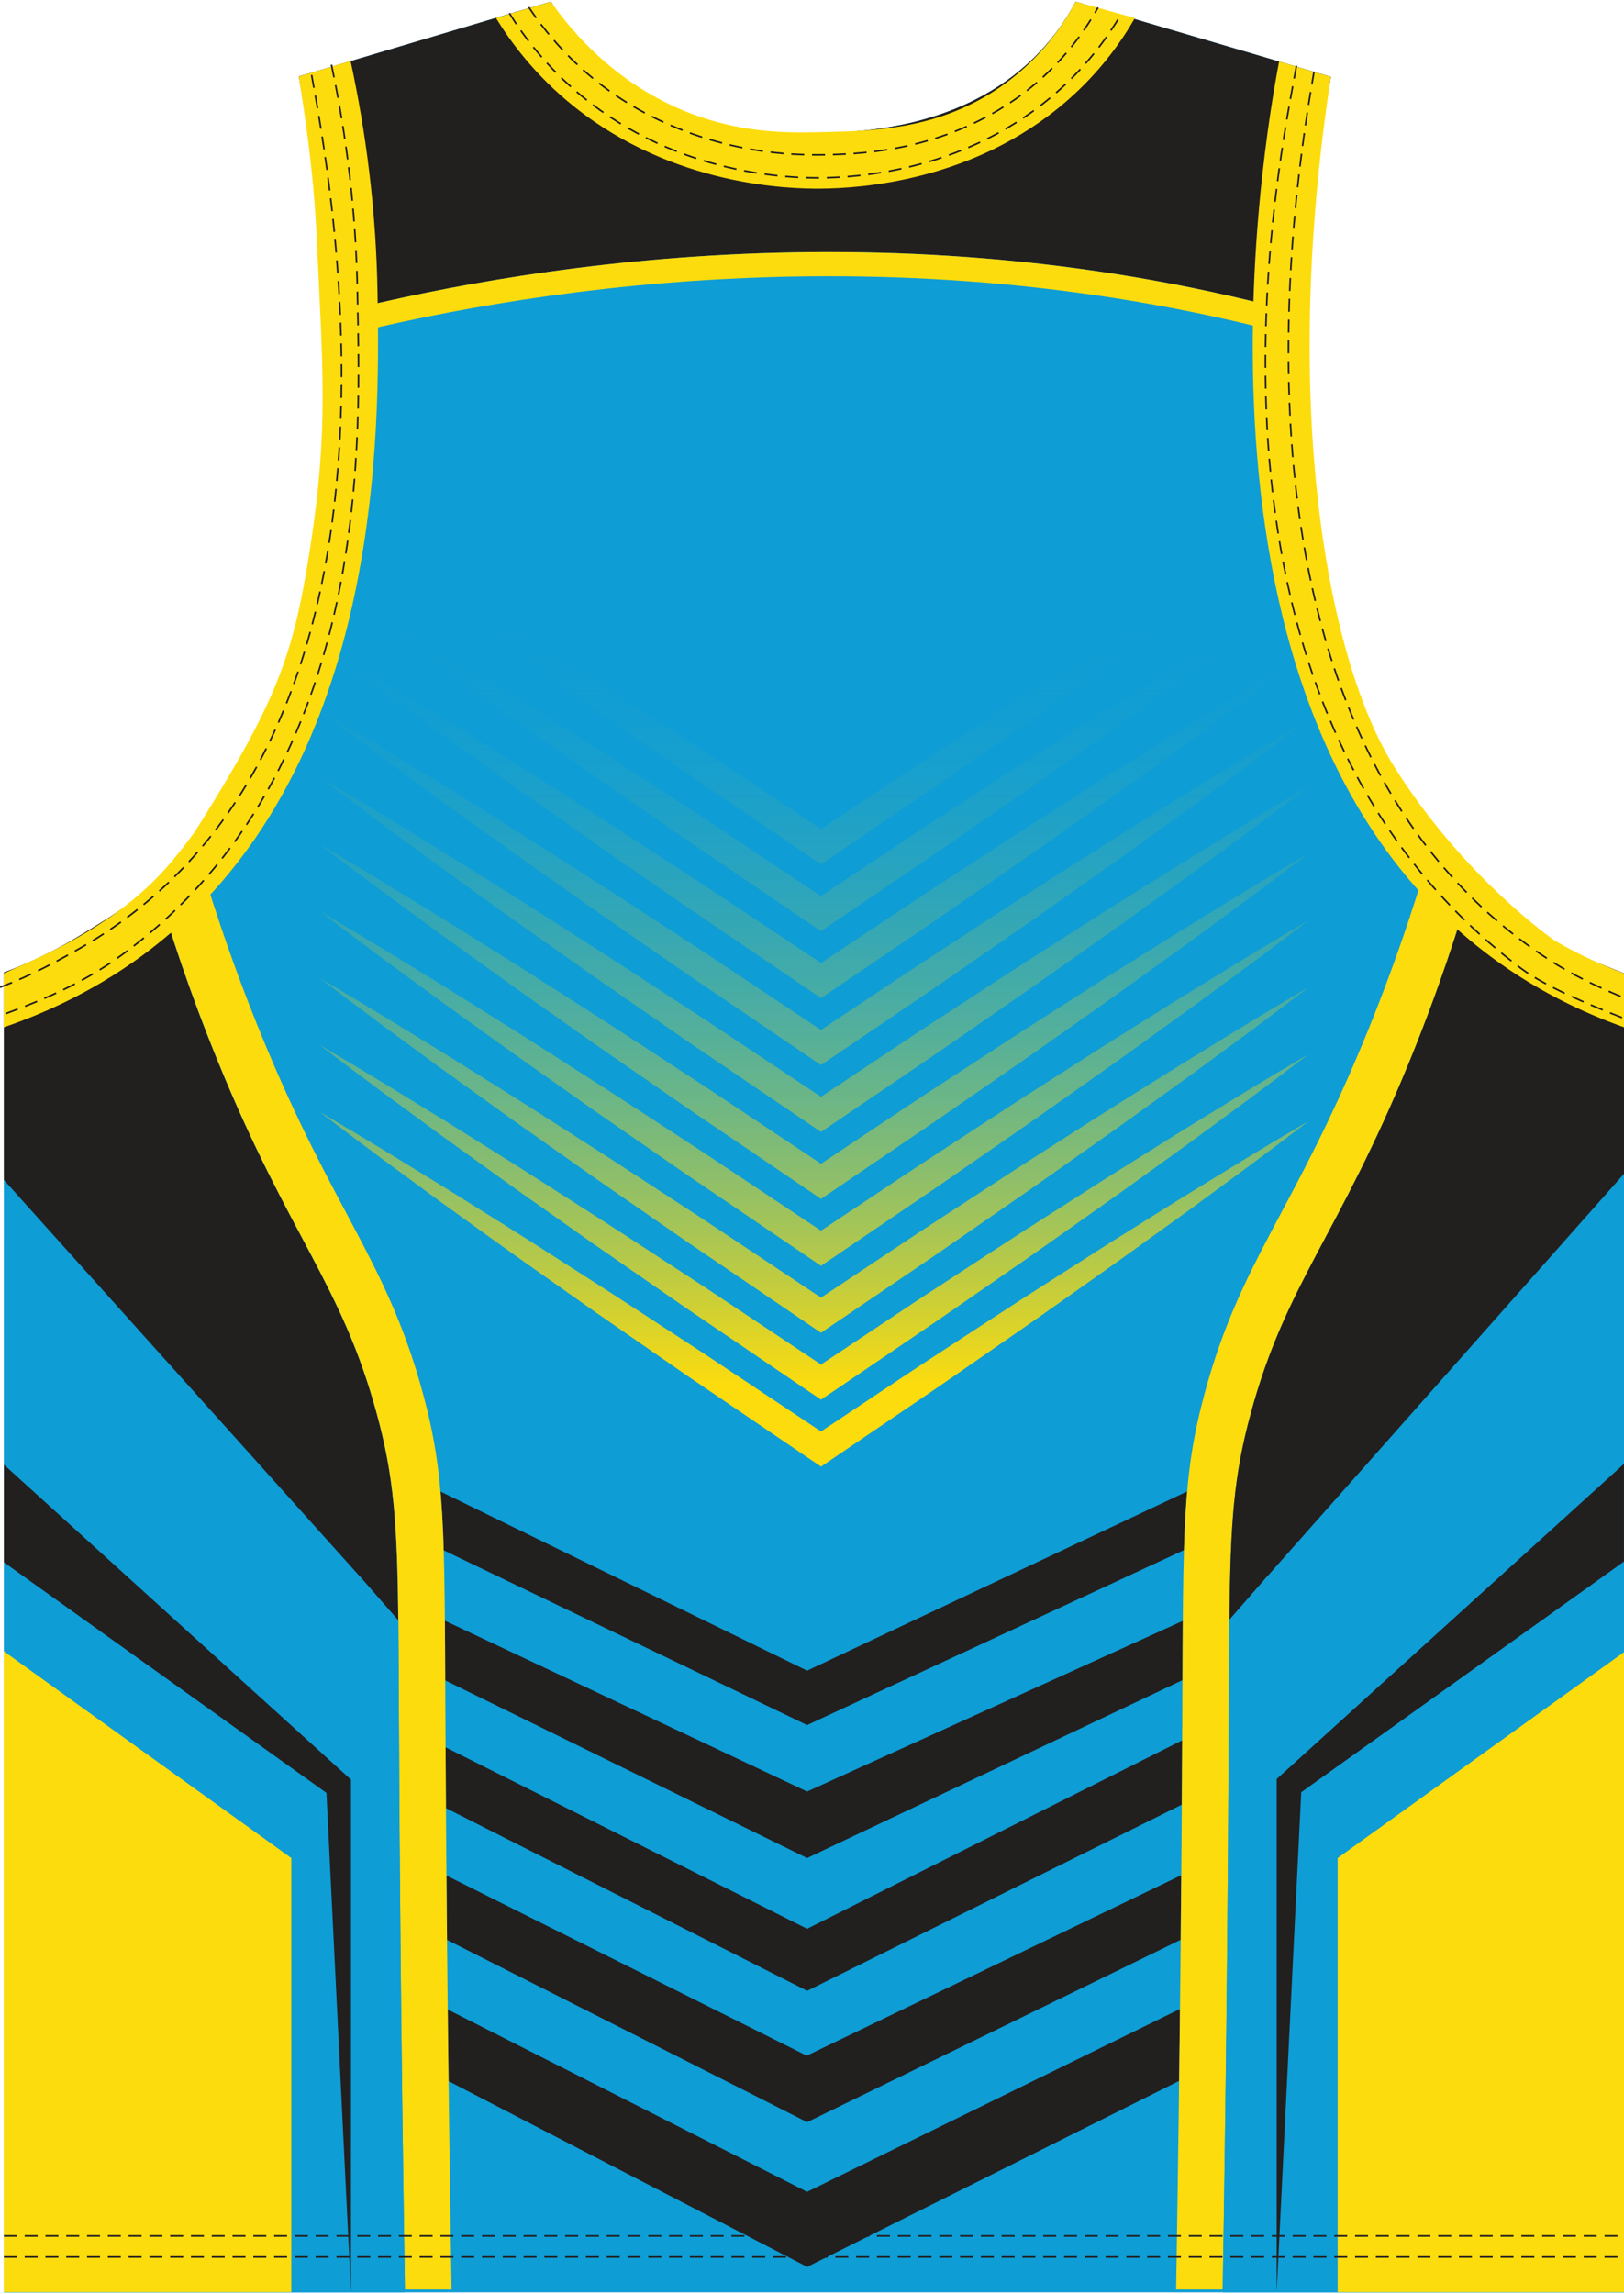 <?xml version="1.0" encoding="utf-8"?>
<!-- Generator: Adobe Illustrator 19.1.0, SVG Export Plug-In . SVG Version: 6.00 Build 0)  -->
<svg version="1.1" id="Layer_1" xmlns="http://www.w3.org/2000/svg" xmlns:xlink="http://www.w3.org/1999/xlink" x="0px" y="0px"
	 viewBox="0 0 500 706" style="enable-background:new 0 0 500 706;" xml:space="preserve">
<style type="text/css">
	<![CDATA[
	@font-face{font-family:'codaheavy';src:url('/fonts/coda-heavy-webfont.woff') format('woff')}
	text{font-family:Impact,codaheavy,sans-serif}
	.Number.fill{fill:#000}
	.NumberOutline.stroke{fill:none;stroke:#777;stroke-width:2.5}
	.Colour1.fill{fill:#0E9DD5;}
	.Colour2.fill{fill:#FDDC0D;}
	.Colour3.fill{fill:#221F1F;}
	.NeckAndArmTrim.fill{fill:#FDDC0D;}
	.Gradient1.stopColor{stop-color:#0E9DD5;}
	.Gradient2.stopColor{stop-color:#FDDC0D;}
	.st0{fill:url(#SVGID_1_);}
	.st1{fill:url(#SVGID_2_);}
	.st2{fill:url(#SVGID_3_);}
	.st3{fill:url(#SVGID_4_);}
	.st4{fill:url(#SVGID_5_);}
	.st5{fill:url(#SVGID_6_);}
	.st6{fill:url(#SVGID_7_);}
	.st7{fill:url(#SVGID_8_);}
	.st8{fill:url(#SVGID_9_);}
	.st9{fill:url(#SVGID_10_);}
	.st10{fill:#FDDC0D;}
	.st11{fill:none;stroke:#221F1F;stroke-width:0.5;stroke-miterlimit:10;stroke-dasharray:4,2.4;}
	]]>
</style>
<path class="Colour1 fill" d="M316.42,19.57c-22.45,20.46-52.56,21.15-65.37,21.44c-12.23,0.28-28.87,0.66-47.2-8.37
	c-20.22-9.96-30.32-25.37-34.2-32.15C143.55,8.18,118.11,15.84,92,23.52c33.87,106.85,11.03,164.73-8.97,204.3
	c-7.87,15.57-25.6,46.36-58.12,65.98c-8.9,5.37-18.13,3.38-23.72,5.46v14.67V705.5H500c0-135.87,0-270.11,0-405.98
	c-12.25-2.14-19.45-7.94-26.35-12.78c-107.27-75.33-68.95-235.62-63.9-263.1C383.4,15.82,357.53,8.32,331.19,0.5
	C328.66,5.28,324.13,12.55,316.42,19.57z"/>
<path class="Colour1 fill" d="M400.63,551.57l-7.55,153.69v0.24H500c0-74.98,0-149.95,0-224.93L400.63,551.57z"/>
<polygon class="Colour1 fill" points="108.06,705.45 100.51,551.78 1.19,480.8 1.19,705.5 108.06,705.5 "/>
<g>
	<path class="Colour3 fill" d="M136.97,498.79c0.04,5.57,0.07,11.66,0.1,18.36l111.42,54.68l115.57-54.75c0.03-6.65,0.06-12.7,0.1-18.24
		l-115.67,52.52L136.97,498.79z"/>
	<path class="Colour3 fill" d="M363.85,555.4c0.05-7.04,0.09-13.64,0.12-19.8l-115.47,58l-111.33-55.85c0.03,5.84,0.07,12.09,0.12,18.71
		l111.22,56.23L363.85,555.4z"/>
	<path class="Colour3 fill" d="M363.51,596.98c0.07-6.9,0.13-13.52,0.18-19.87l-115.31,55.55l-110.93-55.45
		c0.05,6.33,0.11,12.93,0.18,19.81l110.88,56.09L363.51,596.98z"/>
	<path class="Colour3 fill" d="M363.29,618.28l-114.79,56.27l-110.66-56.11c0.08,7.1,0.16,14.46,0.26,22.05l110.41,57.17l114.53-57.25
		C363.13,632.8,363.22,625.42,363.29,618.28z"/>
	<path class="Colour3 fill" d="M136.61,477.12l111.88,53.78l116.03-53.85c0.2-6.75,0.51-12.63,0.98-18.05l-117.01,55.16l-112.87-55.12
		C136.09,464.48,136.4,470.36,136.61,477.12z"/>
</g>
<g>
	<linearGradient id="SVGID_1_" gradientUnits="userSpaceOnUse" x1="250.722" y1="188.693" x2="250.722" y2="426.384">
		<stop class="Gradient1 stopColor" offset="0" style="stop-color:#0E9DD5;stop-opacity:0"/>
		<stop class="Gradient2 stopColor" offset="1" style="stop-color:#FDDC0D"/>
	</linearGradient>
	<path class="st0" d="M98.49,342.23c6.75,3.96,13.46,7.96,20.12,12.01l19.92,12.23l19.78,12.4c6.59,4.14,13.1,8.36,19.66,12.54
		c6.56,4.17,13.08,8.38,19.57,12.64l19.5,12.72l38.71,25.76h-5.96l18.84-12.54c6.3-4.16,12.53-8.4,18.88-12.51l18.98-12.38
		c6.31-4.15,12.69-8.22,19.07-12.29c6.39-4.06,12.72-8.18,19.15-12.19l19.26-12.06l19.41-11.9c6.49-3.95,13.02-7.84,19.59-11.69
		c-5.95,4.56-11.93,9.09-17.96,13.55l-18.14,13.34l-18.29,13.18c-6.09,4.4-12.27,8.69-18.4,13.05c-6.14,4.34-12.28,8.69-18.48,12.95
		l-18.57,12.86c-6.17,4.3-12.45,8.49-18.67,12.74l-18.71,12.7l-2.98,2.02l-2.98-2.02l-38.42-26.09l-19.07-13.2
		c-6.37-4.38-12.7-8.81-19-13.29c-6.3-4.46-12.64-8.88-18.91-13.39l-18.79-13.52l-18.64-13.69
		C110.75,351.56,104.6,346.91,98.49,342.23z"/>
	<linearGradient id="SVGID_2_" gradientUnits="userSpaceOnUse" x1="250.722" y1="188.693" x2="250.722" y2="426.384">
		<stop class="Gradient1 stopColor" offset="0" style="stop-color:#0E9DD5;stop-opacity:0"/>
		<stop class="Gradient2 stopColor" offset="1" style="stop-color:#FDDC0D"/>
	</linearGradient>
	<path class="st1" d="M98.49,321.63c6.75,3.96,13.46,7.96,20.12,12.01l19.92,12.23l19.78,12.4c6.59,4.14,13.1,8.36,19.66,12.54
		c6.56,4.17,13.08,8.38,19.57,12.64l19.5,12.72l38.71,25.76h-5.96l18.84-12.54c6.3-4.16,12.53-8.4,18.88-12.51l18.98-12.38
		c6.31-4.15,12.69-8.22,19.07-12.29c6.39-4.06,12.72-8.18,19.15-12.19l19.26-12.06l19.41-11.9c6.49-3.95,13.02-7.84,19.59-11.69
		c-5.95,4.56-11.93,9.09-17.96,13.55l-18.14,13.34l-18.29,13.18c-6.09,4.4-12.27,8.69-18.4,13.05c-6.14,4.34-12.28,8.69-18.48,12.95
		l-18.57,12.86c-6.17,4.3-12.45,8.49-18.67,12.74l-18.71,12.7l-2.98,2.02l-2.98-2.02l-38.42-26.09l-19.07-13.2
		c-6.37-4.38-12.7-8.81-19-13.29c-6.3-4.46-12.64-8.88-18.91-13.39l-18.79-13.52l-18.64-13.69
		C110.75,330.96,104.6,326.32,98.49,321.63z"/>
	<linearGradient id="SVGID_3_" gradientUnits="userSpaceOnUse" x1="250.722" y1="188.693" x2="250.722" y2="426.384">
		<stop class="Gradient1 stopColor" offset="0" style="stop-color:#0E9DD5;stop-opacity:0"/>
		<stop class="Gradient2 stopColor" offset="1" style="stop-color:#FDDC0D"/>
	</linearGradient>
	<path class="st2" d="M98.49,301.04c6.75,3.96,13.46,7.96,20.12,12.01l19.92,12.23l19.78,12.4c6.59,4.14,13.1,8.36,19.66,12.54
		c6.56,4.17,13.08,8.38,19.57,12.64l19.5,12.72l38.71,25.76h-5.96l18.84-12.54c6.3-4.16,12.53-8.4,18.88-12.51l18.98-12.38
		c6.31-4.15,12.69-8.22,19.07-12.29c6.39-4.06,12.72-8.18,19.15-12.19l19.26-12.06l19.41-11.9c6.49-3.95,13.02-7.84,19.59-11.69
		c-5.95,4.56-11.93,9.09-17.96,13.55l-18.14,13.34l-18.29,13.18c-6.09,4.4-12.27,8.69-18.4,13.05c-6.14,4.34-12.28,8.69-18.48,12.95
		l-18.57,12.86c-6.17,4.3-12.45,8.49-18.67,12.74l-18.71,12.7l-2.98,2.02l-2.98-2.02l-38.42-26.09l-19.07-13.2
		c-6.37-4.38-12.7-8.81-19-13.29c-6.3-4.46-12.64-8.88-18.91-13.39l-18.79-13.52l-18.64-13.69
		C110.75,310.36,104.6,305.72,98.49,301.04z"/>
	<linearGradient id="SVGID_4_" gradientUnits="userSpaceOnUse" x1="250.722" y1="188.693" x2="250.722" y2="426.384">
		<stop class="Gradient1 stopColor" offset="0" style="stop-color:#0E9DD5;stop-opacity:0"/>
		<stop class="Gradient2 stopColor" offset="1" style="stop-color:#FDDC0D"/>
	</linearGradient>
	<path class="st3" d="M98.49,280.44c6.75,3.96,13.46,7.96,20.12,12.01l19.92,12.23l19.78,12.4c6.59,4.14,13.1,8.36,19.66,12.54
		c6.56,4.17,13.08,8.38,19.57,12.64l19.5,12.72l38.71,25.76h-5.96l18.84-12.54c6.3-4.16,12.53-8.4,18.88-12.51l18.98-12.38
		c6.31-4.15,12.69-8.22,19.07-12.29c6.39-4.06,12.72-8.18,19.15-12.19l19.26-12.06l19.41-11.9c6.49-3.95,13.02-7.84,19.59-11.69
		c-5.95,4.56-11.93,9.09-17.96,13.55l-18.14,13.34l-18.29,13.18c-6.09,4.4-12.27,8.69-18.4,13.05c-6.14,4.34-12.28,8.69-18.48,12.95
		l-18.57,12.86c-6.17,4.3-12.45,8.49-18.67,12.74l-18.71,12.7l-2.98,2.02l-2.98-2.02l-38.42-26.09l-19.07-13.2
		c-6.37-4.38-12.7-8.81-19-13.29c-6.3-4.46-12.64-8.88-18.91-13.39l-18.79-13.52l-18.64-13.69
		C110.75,289.76,104.6,285.12,98.49,280.44z"/>
	<linearGradient id="SVGID_5_" gradientUnits="userSpaceOnUse" x1="250.722" y1="188.693" x2="250.722" y2="426.384">
		<stop class="Gradient1 stopColor" offset="0" style="stop-color:#0E9DD5;stop-opacity:0"/>
		<stop class="Gradient2 stopColor" offset="1" style="stop-color:#FDDC0D"/>
	</linearGradient>
	<path class="st4" d="M98.49,259.84c6.75,3.96,13.46,7.96,20.12,12.01l19.92,12.23l19.78,12.4c6.59,4.14,13.1,8.36,19.66,12.54
		c6.56,4.17,13.08,8.38,19.57,12.64l19.5,12.72l38.71,25.76h-5.96l18.84-12.54c6.3-4.16,12.53-8.4,18.88-12.51l18.98-12.38
		c6.31-4.15,12.69-8.22,19.07-12.29c6.39-4.06,12.72-8.18,19.15-12.19l19.26-12.06l19.41-11.9c6.49-3.95,13.02-7.84,19.59-11.69
		c-5.95,4.56-11.93,9.09-17.96,13.55l-18.14,13.34l-18.29,13.18c-6.09,4.4-12.27,8.69-18.4,13.05c-6.14,4.34-12.28,8.69-18.48,12.95
		l-18.57,12.86c-6.17,4.3-12.45,8.49-18.67,12.74l-18.71,12.7l-2.98,2.02l-2.98-2.02l-38.42-26.09l-19.07-13.2
		c-6.37-4.38-12.7-8.81-19-13.29c-6.3-4.46-12.64-8.88-18.91-13.39l-18.79-13.52l-18.64-13.69
		C110.75,269.17,104.6,264.53,98.49,259.84z"/>
	<linearGradient id="SVGID_6_" gradientUnits="userSpaceOnUse" x1="250.722" y1="188.693" x2="250.722" y2="426.384">
		<stop class="Gradient1 stopColor" offset="0" style="stop-color:#0E9DD5;stop-opacity:0"/>
		<stop class="Gradient2 stopColor" offset="1" style="stop-color:#FDDC0D"/>
	</linearGradient>
	<path class="st5" d="M98.49,239.24c6.75,3.96,13.46,7.96,20.12,12.01l19.92,12.23l19.78,12.4c6.59,4.14,13.1,8.36,19.66,12.54
		c6.56,4.17,13.08,8.38,19.57,12.64l19.5,12.72l38.71,25.76h-5.96L268.62,327c6.3-4.16,12.53-8.4,18.88-12.51l18.98-12.38
		c6.31-4.15,12.69-8.22,19.07-12.29c6.39-4.06,12.72-8.18,19.15-12.19l19.26-12.06l19.41-11.9c6.49-3.95,13.02-7.84,19.59-11.69
		c-5.95,4.56-11.93,9.09-17.96,13.55l-18.14,13.34l-18.29,13.18c-6.09,4.4-12.27,8.69-18.4,13.05c-6.14,4.34-12.28,8.69-18.48,12.95
		l-18.57,12.86c-6.17,4.3-12.45,8.49-18.67,12.74l-18.71,12.7l-2.98,2.02l-2.98-2.02l-38.42-26.09l-19.07-13.2
		c-6.37-4.38-12.7-8.81-19-13.29c-6.3-4.46-12.64-8.88-18.91-13.39l-18.79-13.52l-18.64-13.69
		C110.75,248.57,104.6,243.93,98.49,239.24z"/>
	<linearGradient id="SVGID_7_" gradientUnits="userSpaceOnUse" x1="250.722" y1="188.693" x2="250.722" y2="426.384">
		<stop class="Gradient1 stopColor" offset="0" style="stop-color:#0E9DD5;stop-opacity:0"/>
		<stop class="Gradient2 stopColor" offset="1" style="stop-color:#FDDC0D"/>
	</linearGradient>
	<path class="st6" d="M98.49,218.65c6.75,3.96,13.46,7.96,20.12,12.01l19.92,12.23l19.78,12.4c6.59,4.14,13.1,8.36,19.66,12.54
		c6.56,4.17,13.08,8.38,19.57,12.64l19.5,12.72l38.71,25.76h-5.96l18.84-12.54c6.3-4.16,12.53-8.4,18.88-12.51l18.98-12.38
		c6.31-4.15,12.69-8.22,19.07-12.29c6.39-4.06,12.72-8.18,19.15-12.19l19.26-12.06l19.41-11.9c6.49-3.95,13.02-7.84,19.59-11.69
		c-5.95,4.56-11.93,9.09-17.96,13.55l-18.14,13.34l-18.29,13.18c-6.09,4.4-12.27,8.69-18.4,13.05c-6.14,4.34-12.28,8.69-18.48,12.95
		l-18.57,12.86c-6.17,4.3-12.45,8.49-18.67,12.74l-18.71,12.7l-2.98,2.02l-2.98-2.02l-38.42-26.09l-19.07-13.2
		c-6.37-4.38-12.7-8.81-19-13.29c-6.3-4.46-12.64-8.88-18.91-13.39l-18.79-13.52l-18.64-13.69
		C110.75,227.97,104.6,223.33,98.49,218.65z"/>
	<linearGradient id="SVGID_8_" gradientUnits="userSpaceOnUse" x1="250.722" y1="188.693" x2="250.722" y2="426.384">
		<stop class="Gradient1 stopColor" offset="0" style="stop-color:#0E9DD5;stop-opacity:0"/>
		<stop class="Gradient2 stopColor" offset="1" style="stop-color:#FDDC0D"/>
	</linearGradient>
	<path class="st7" d="M98.49,198.05c6.75,3.96,13.46,7.96,20.12,12.01l19.92,12.23l19.78,12.4c6.59,4.14,13.1,8.36,19.66,12.54
		c6.56,4.17,13.08,8.38,19.57,12.64l19.5,12.72l38.71,25.76h-5.96l18.84-12.54c6.3-4.16,12.53-8.4,18.88-12.51l18.98-12.38
		c6.31-4.15,12.69-8.22,19.07-12.29c6.39-4.06,12.72-8.18,19.15-12.19l19.26-12.06l19.41-11.9c6.49-3.95,13.02-7.84,19.59-11.69
		c-5.95,4.56-11.93,9.09-17.96,13.55l-18.14,13.34l-18.29,13.18c-6.09,4.4-12.27,8.69-18.4,13.05c-6.14,4.34-12.28,8.69-18.48,12.95
		l-18.57,12.86c-6.17,4.3-12.45,8.49-18.67,12.74l-18.71,12.7l-2.98,2.02l-2.98-2.02l-38.42-26.09l-19.07-13.2
		c-6.37-4.38-12.7-8.81-19-13.29c-6.3-4.46-12.64-8.88-18.91-13.39l-18.79-13.52l-18.64-13.69
		C110.75,207.37,104.6,202.73,98.49,198.05z"/>
	<linearGradient id="SVGID_9_" gradientUnits="userSpaceOnUse" x1="250.722" y1="188.693" x2="250.722" y2="426.384">
		<stop class="Gradient1 stopColor" offset="0" style="stop-color:#0E9DD5;stop-opacity:0"/>
		<stop class="Gradient2 stopColor" offset="1" style="stop-color:#FDDC0D"/>
	</linearGradient>
	<path class="st8" d="M98.49,177.45c6.75,3.96,13.46,7.96,20.12,12.01l19.92,12.23l19.78,12.4c6.59,4.14,13.1,8.36,19.66,12.54
		c6.56,4.17,13.08,8.38,19.57,12.64l19.5,12.72l38.71,25.76h-5.96l18.84-12.54c6.3-4.16,12.53-8.4,18.88-12.51l18.98-12.38
		c6.31-4.15,12.69-8.22,19.07-12.29c6.39-4.06,12.72-8.18,19.15-12.19l19.26-12.06l19.41-11.9c6.49-3.95,13.02-7.84,19.59-11.69
		c-5.95,4.56-11.93,9.09-17.96,13.55l-18.14,13.34l-18.29,13.18c-6.09,4.4-12.27,8.69-18.4,13.05c-6.14,4.34-12.28,8.69-18.48,12.95
		l-18.57,12.86c-6.17,4.3-12.45,8.49-18.67,12.74l-18.71,12.7l-2.98,2.02l-2.98-2.02l-38.42-26.09l-19.07-13.2
		c-6.37-4.38-12.7-8.81-19-13.29c-6.3-4.46-12.64-8.88-18.91-13.39l-18.79-13.52l-18.64-13.69
		C110.75,186.78,104.6,182.14,98.49,177.45z"/>
	<linearGradient id="SVGID_10_" gradientUnits="userSpaceOnUse" x1="250.722" y1="188.693" x2="250.722" y2="426.384">
		<stop class="Gradient1 stopColor" offset="0" style="stop-color:#0E9DD5;stop-opacity:0"/>
		<stop class="Gradient2 stopColor" offset="1" style="stop-color:#FDDC0D"/>
	</linearGradient>
	<path class="st9" d="M98.49,156.85c6.75,3.96,13.46,7.96,20.12,12.01l19.92,12.23l19.78,12.4c6.59,4.14,13.1,8.36,19.66,12.54
		c6.56,4.17,13.08,8.38,19.57,12.64l19.5,12.72l38.71,25.76h-5.96l18.84-12.54c6.3-4.16,12.53-8.4,18.88-12.51l18.98-12.38
		c6.31-4.15,12.69-8.22,19.07-12.29c6.39-4.06,12.72-8.18,19.15-12.19l19.26-12.06l19.41-11.9c6.49-3.95,13.02-7.84,19.59-11.69
		c-5.95,4.56-11.93,9.09-17.96,13.55l-18.14,13.34l-18.29,13.18c-6.09,4.4-12.27,8.69-18.4,13.05c-6.14,4.34-12.28,8.69-18.48,12.95
		l-18.57,12.86c-6.17,4.3-12.45,8.49-18.67,12.74l-18.71,12.7l-2.98,2.02l-2.98-2.02l-38.42-26.09l-19.07-13.2
		c-6.37-4.38-12.7-8.81-19-13.29c-6.3-4.46-12.64-8.88-18.91-13.39l-18.79-13.52l-18.64-13.69
		C110.75,166.18,104.6,161.54,98.49,156.85z"/>
<g id="BBodyLogos"></g>
</g>
<path class="Colour2 fill" d="M442.03,256.22c-4.54,16.14-11.33,37.59-21.15,61.65c-22.47,55.07-38.79,69.78-49.92,110.66
	c-6.93,25.46-6.68,42.11-6.94,97.52c-0.17,39.06-0.62,99.69-1.91,178.59h14.34c1.25-76.95,1.69-136.07,1.86-174.21
	c0.06-12.46,0.09-22.91,0.2-31.92c0.31-30.29,1.37-44.38,6.6-63.59c10.89-40.02,26.87-54.43,48.89-108.35
	c8.98-22.01,15.37-41.79,19.79-57.17C449.36,265.05,445.47,260.61,442.03,256.22z"/>
<path class="st10" d="M94.75,62.84c-0.08-0.93-0.16-1.86-0.24-2.78C94.59,60.98,94.67,61.91,94.75,62.84z"/>
<path class="st10" d="M92.41,40.73c-0.11-0.83-0.21-1.65-0.32-2.46C92.2,39.08,92.31,39.9,92.41,40.73z"/>
<path class="st10" d="M93.65,51.32c-0.09-0.87-0.19-1.74-0.28-2.59C93.47,49.58,93.56,50.45,93.65,51.32z"/>
<path class="st10" d="M94.22,56.97c-0.09-0.9-0.17-1.79-0.26-2.68C94.05,55.18,94.14,56.07,94.22,56.97z"/>
<path class="st10" d="M91.76,35.8c-0.11-0.82-0.22-1.61-0.34-2.4C91.54,34.2,91.65,34.99,91.76,35.8z"/>
<path class="st10" d="M93.05,45.91c-0.1-0.86-0.2-1.7-0.3-2.53C92.85,44.21,92.95,45.05,93.05,45.91z"/>
<path class="st10" d="M89.15,18.92c-0.21-1.21-0.41-2.36-0.61-3.46C88.73,16.56,88.94,17.72,89.15,18.92z"/>
<path class="st10" d="M91.1,31.16c-0.12-0.81-0.24-1.58-0.35-2.36C90.86,29.58,90.98,30.35,91.1,31.16z"/>
<path class="st10" d="M90.44,26.77c-0.12-0.79-0.25-1.55-0.37-2.31C90.19,25.22,90.31,25.98,90.44,26.77z"/>
<path class="st10" d="M89.78,22.69c-0.14-0.85-0.28-1.66-0.42-2.46C89.5,21.03,89.64,21.83,89.78,22.69z"/>
<path class="st10" d="M405.53,71.13c0.14-2,0.3-4.02,0.47-6.05C405.83,67.11,405.67,69.13,405.53,71.13z"/>
<path class="st10" d="M95.22,68.9c-0.07-0.96-0.14-1.92-0.21-2.86C95.09,66.98,95.15,67.94,95.22,68.9z"/>
<path class="st10" d="M406.41,60.4c0.19-2.08,0.41-4.19,0.64-6.3C406.83,56.21,406.61,58.32,406.41,60.4z"/>
<path class="st10" d="M404.5,91.94c0.05-1.94,0.11-3.89,0.19-5.87C404.61,88.05,404.55,90,404.5,91.94z"/>
<path class="st10" d="M404.89,81.64c0.1-1.95,0.2-3.92,0.33-5.9C405.1,77.72,404.99,79.68,404.89,81.64z"/>
<path class="st10" d="M407.56,49.42c0.26-2.22,0.54-4.47,0.83-6.73C408.1,44.95,407.81,47.2,407.56,49.42z"/>
<path class="st10" d="M95.97,81.6c-0.05-1.02-0.09-2.04-0.14-3.05C95.88,79.56,95.92,80.58,95.97,81.6z"/>
<path class="st10" d="M408.97,38.2c0.35-2.52,0.73-5.08,1.12-7.63C409.7,33.13,409.32,35.68,408.97,38.2z"/>
<path class="st10" d="M95.63,75.12c-0.06-0.97-0.11-1.95-0.17-2.9C95.52,73.17,95.57,74.15,95.63,75.12z"/>
<path class="st10" d="M410.67,26.74c0.62-3.86,1.27-7.77,1.99-11.71C411.94,18.98,411.28,22.88,410.67,26.74z"/>
<path class="st10" d="M96.23,88.36c-0.04-1.11-0.06-2.23-0.11-3.33C96.17,86.13,96.19,87.25,96.23,88.36z"/>
<path class="Colour3 fill" d="M316.42,19.57c-22.45,20.46-52.56,21.15-65.37,21.44c-12.23,0.28-28.87,0.66-47.2-8.37
	c-20.22-9.96-30.32-25.37-34.2-32.15C143.55,8.18,118.11,15.84,92,23.52c4.77,26.15,6.66,50.94,7.4,73.91
	c57.02-14.87,175.31-35.88,303.14-0.32c0.98-35.08,5.39-63.59,7.21-73.47C383.4,15.82,357.53,8.32,331.19,0.5
	C328.66,5.28,324.13,12.55,316.42,19.57z"/>
<path class="Colour3 fill" d="M434,326.56c-22.02,53.93-38,68.33-48.89,108.35c-5.23,19.21-6.29,33.3-6.6,63.59l11.94-13.67L500,361.25
	c0-20.57,0-41.15,0-61.72c-9.74-3.86-18.31-7.15-25.93-12.24c-5.27-3.53-10.18-8.69-14.75-12.78c-1.93-1.68-3.78-3.38-5.53-5.1
	C449.37,284.78,442.98,304.55,434,326.56z"/>
<path class="Colour3 fill" d="M47.82,271.26c-6.59,6.52-14.77,11.54-24.09,17.16c-8.9,5.37-16.96,8.77-22.55,10.85v14.67v49.18
	l109.49,121.91l11.95,13.67c-0.33-30.27-1.39-44.38-6.62-63.59c-10.89-40.02-26.87-54.43-48.89-108.35
	C58.22,304.93,52.24,286.59,47.82,271.26z"/>
<path class="Colour2 fill" d="M116.02,435.11c5.23,19.21,6.29,33.32,6.62,63.59c0.09,9.01,0.12,19.46,0.19,31.92
	c0.17,38.1,0.62,97.16,1.84,174.02h14.36c-1.29-78.81-1.72-139.37-1.91-178.4c-0.27-55.4-0.02-72.07-6.94-97.52
	c-11.13-40.87-27.45-55.59-49.92-110.66c-9.77-23.93-16.45-44.95-20.99-61.06c-3.41,4.42-7.14,9.42-11.57,13.81
	c4.42,15.34,10.53,34.12,19.44,55.94C89.15,380.68,105.13,395.09,116.02,435.11z"/>
<path class="Colour1 fill" d="M108.06,705.45v0.05h16.62c-1.23-77.28-1.69-136.63-1.86-174.88c-0.06-12.46-0.09-22.91-0.19-31.92
	l-11.95-13.67l-0.11,0.09L1.19,381.93v68.82l106.87,96.95V705.45z"/>
<polygon class="Colour3 fill" points="108.06,705.45 108.06,547.7 1.19,450.75 1.19,480.8 100.51,551.78 "/>
<polygon class="Colour2 fill" points="89.69,571.83 1.19,508.2 1.19,705.45 89.69,705.45 "/>
<path class="Colour1 fill" d="M390.56,484.93l-0.11-0.09l-11.94,13.67c-0.11,9.01-0.14,19.46-0.2,31.92
	c-0.17,38.28-0.61,97.7-1.87,175.07h16.63v-0.24V547.51l106.93-97c0-22.94,0-45.88,0-68.83L390.56,484.93z"/>
<path class="Colour3 fill" d="M393.07,547.51v157.76l7.55-153.69l99.37-71c0-10.02,0-20.04,0-30.06L393.07,547.51z"/>
<path class="Colour2 fill" d="M411.84,571.83v133.62H500c0-65.67,0-131.33,0-197L411.84,571.83z"/>
<path class="Colour2 fill" d="M99.37,97.44c0.08,2.48,0.15,4.95,0.19,7.39c57.07-14.86,175.19-35.79,302.84-0.31
	c0.03-2.5,0.08-4.96,0.16-7.4C274.71,61.55,156.39,82.57,99.37,97.44z"/>
<path class="NeckAndArmTrim fill" d="M1.19,316.15c10.44-3.58,26.29-10.11,42.47-21.97c74.91-54.91,73.22-162.69,72.58-203.66
	c-0.41-25.91-3.58-49.92-8.31-71.75L92,23.52c1.8,11.71,4.54,28.82,5.5,49.64c1.87,40.47,3.69,58.95-2.04,95.64
	c-5.07,32.51-9.87,46.26-34.01,84.86c-17.42,27.86-44.69,38.91-60.27,45.9V316.15z"/>
<path class="NeckAndArmTrim fill" d="M500,316.15c-13.8-4.93-25.52-11.08-35.52-17.84c-107.75-72.8-75.21-255.63-70.66-279.39l15.92,4.72
	c-15.64,102.39-0.77,179.94,19.41,212.16c21.56,34.42,49.49,53.66,49.49,53.66c8.75,5.1,16.49,8.29,21.36,10.1V316.15z"/>
<path class="NeckAndArmTrim fill" d="M349.41,5.54c-3.83,6.7-10.38,16.35-21.07,25.61c-28.57,24.76-63.73,26.79-75.55,26.9
	c-9.03,0.09-45.1-0.53-76-25.22c-12.17-9.73-19.69-20.11-24.08-27.29l16.88-5.04c6.32,9.06,21.83,28.23,48.85,36.39
	c14.16,4.28,26.35,3.98,35.66,3.75c14.31-0.35,32.17-0.78,49.79-11.25c14.03-8.33,22.41-19.76,27.29-28.89L349.41,5.54z"/>
<g>
	<line class="st11" x1="1.19" y1="688.13" x2="500" y2="688.13"/>
	<line class="st11" x1="1.19" y1="694.61" x2="500" y2="694.61"/>
	<path class="st11" d="M102.04,19.91c4.57,21.45,7.61,44.99,8.01,70.35c0.64,40.97,6.33,146.16-72.58,203.66
		C23.67,303.98,10.16,308.78,0,312.62"/>
	<path class="st11" d="M156.82,4.06c4.37,7.05,11.4,16.52,22.23,25.45c29.96,24.69,64.94,25.31,73.69,25.22
		c11.46-0.12,45.55-2.15,73.25-26.9c9.28-8.3,15.35-16.91,19.18-23.43"/>
	<path class="st11" d="M162.82,2.22c5.48,8.29,17.24,23.33,37.99,33.71c21.82,10.91,41.67,11.96,53.69,11.7
		c13.6-0.29,35.45-2,56.69-16.15c14.37-9.57,22.56-21.48,26.88-29.19"/>
	<path class="st11" d="M0,303.85c9.26-3.47,17.32-7.85,24.79-12.11C136.02,228.39,101.17,52.19,95.71,21.8"/>
	<path class="st11" d="M404.57,22.01c-5.57,32.49-35.04,203.7,72.48,273.45c6.63,4.3,14.18,7.99,22.43,11.41"/>
	<path class="st11" d="M399.16,20.24c-3.98,23.24-42.35,194.08,69.13,277.78c7.05,5.29,20.16,10.91,31.2,15.2"/>
</g>
</svg>
